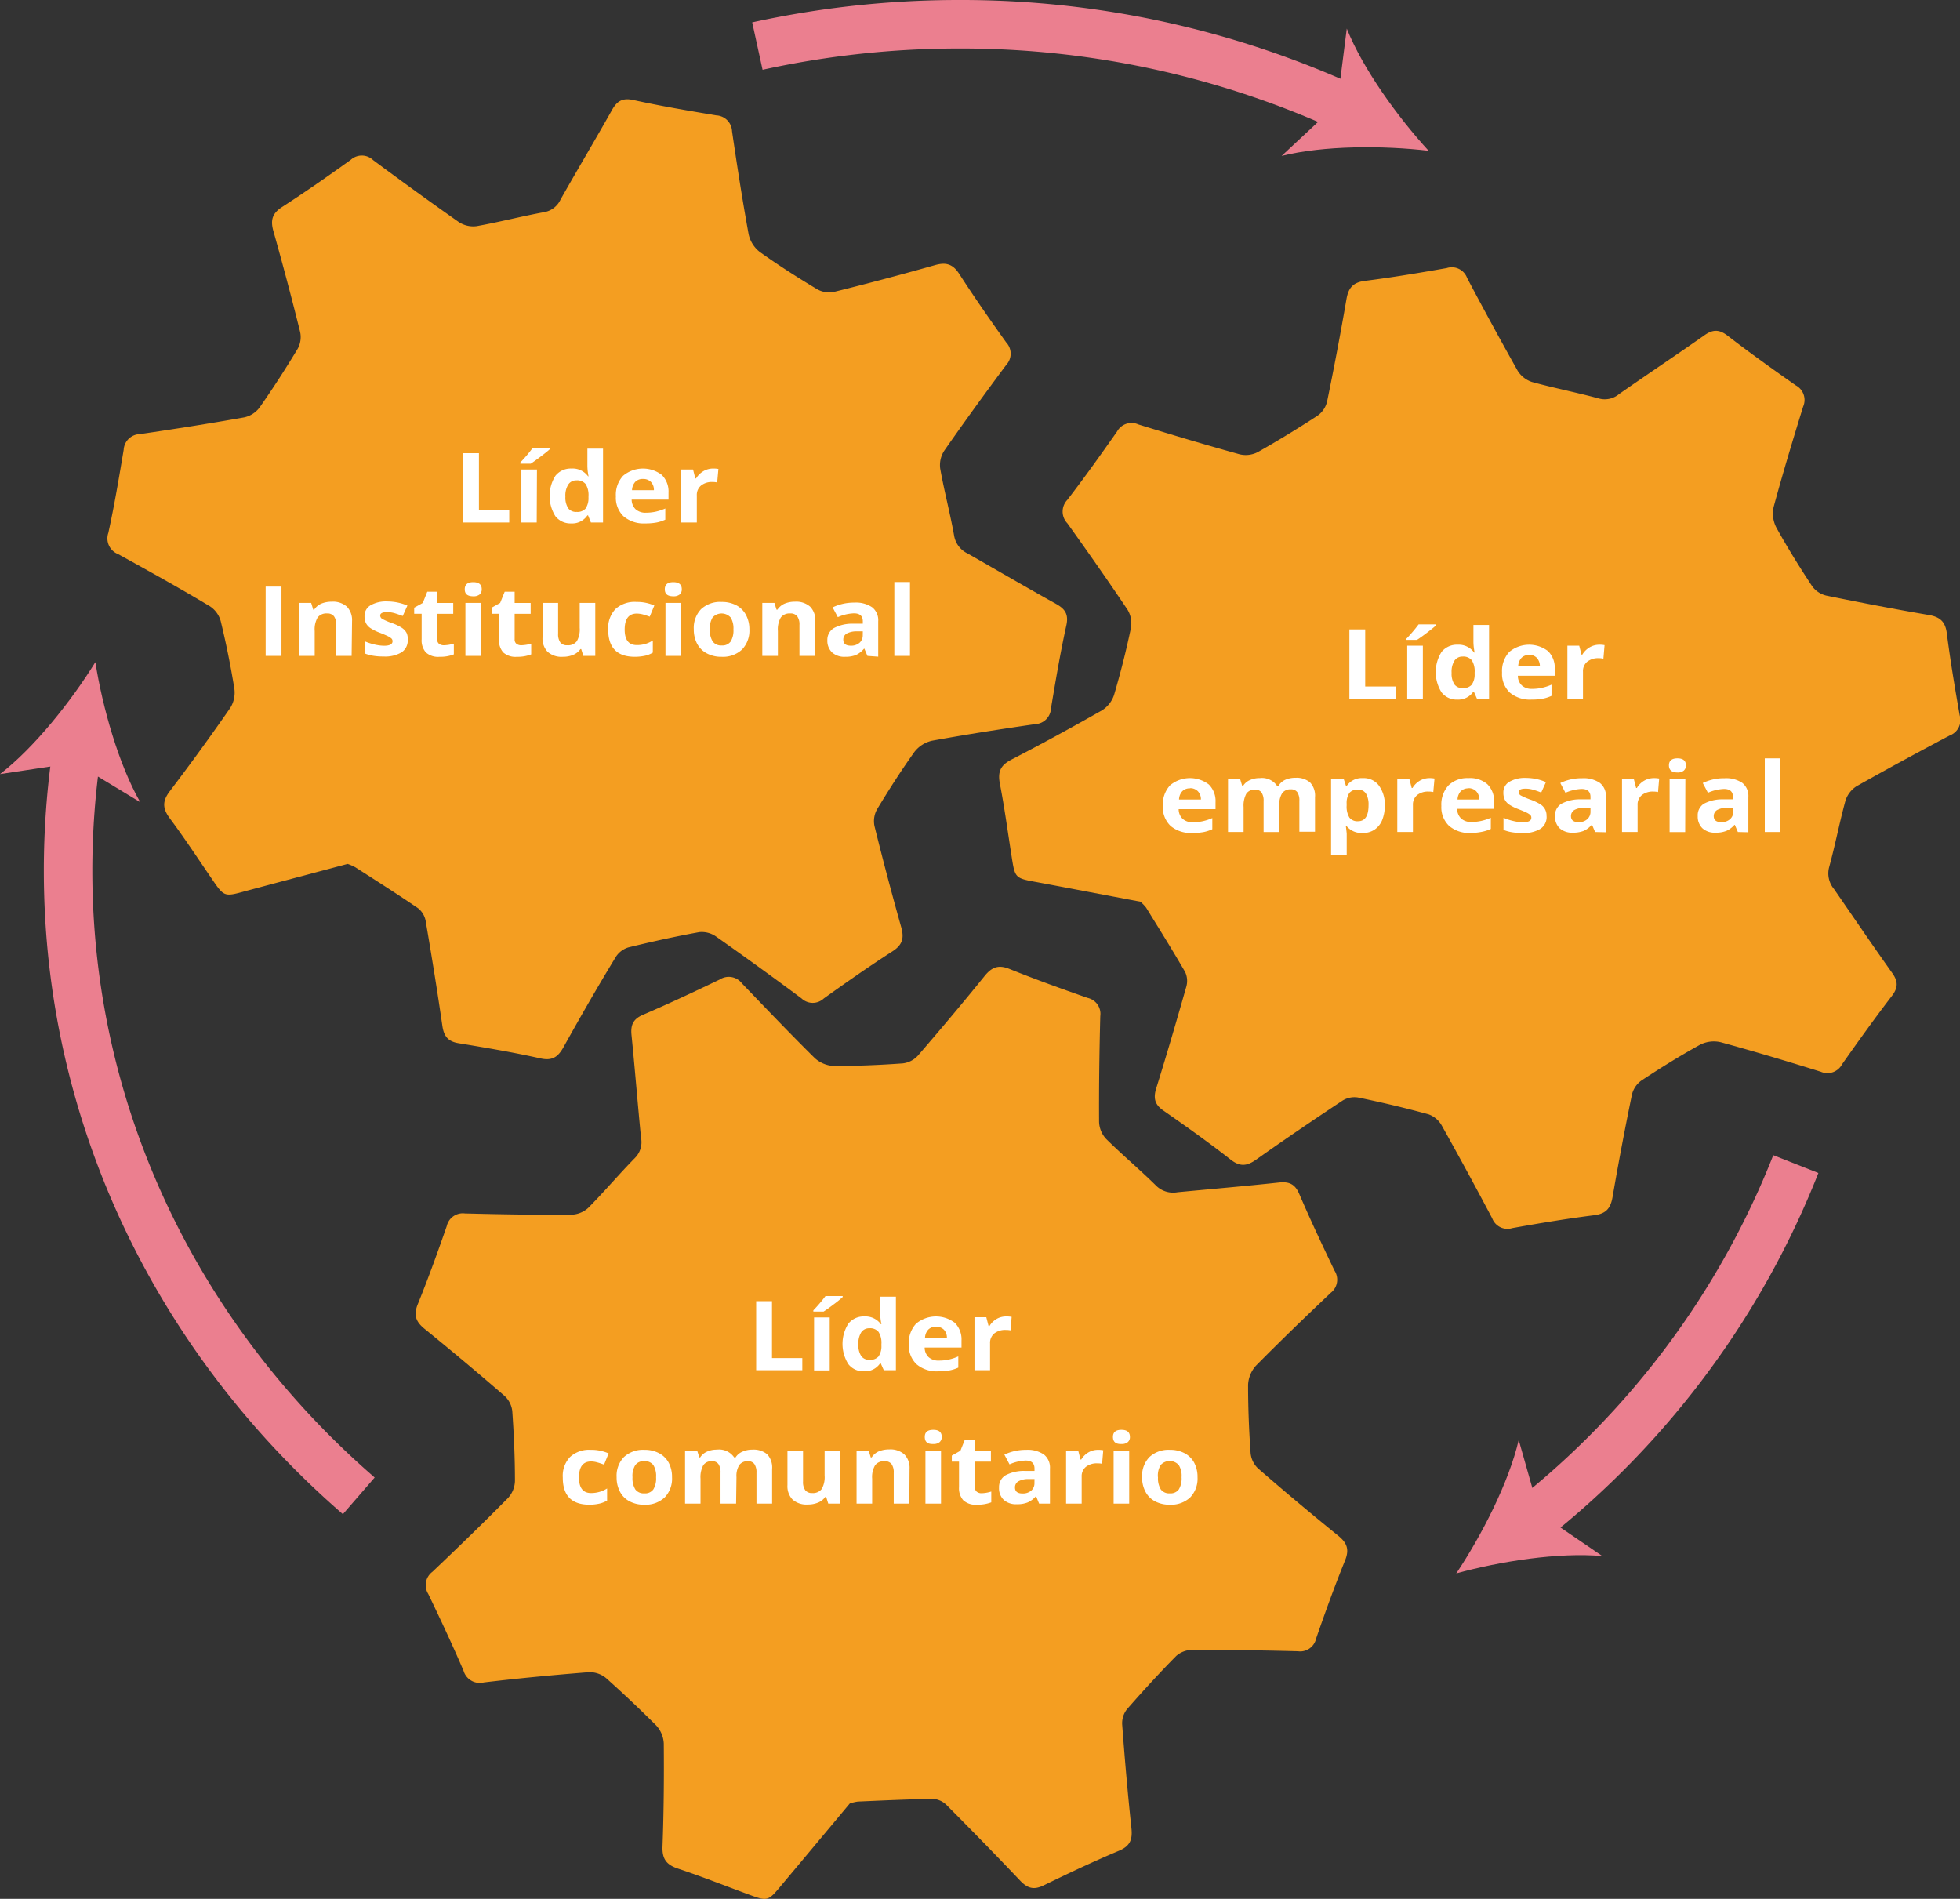 <svg xmlns="http://www.w3.org/2000/svg" viewBox="0 0 323.3 313.19"><rect x="0" y="0" width="323.3" height="313.19" fill="#333333" stroke="none"/><defs><style>.cls-1{fill:#f49e21;}.cls-2{isolation:isolate;}.cls-3{fill:#fff;}.cls-4{fill:none;stroke:#eb7f8f;stroke-miterlimit:10;stroke-width:8px;}.cls-5{fill:#eb7f8f;}</style></defs><g id="Capa_2" data-name="Capa 2"><g id="CONTENIDO"><path class="cls-1" d="M188.1,148.72c-5.91-1.11-11.47-2.18-17-3.21-3.67-.67-3.67-.65-4.23-4.23-.63-4-1.17-8.05-1.94-12-.38-2,.09-3.05,1.91-4,5-2.59,10-5.31,14.93-8.12a4.72,4.72,0,0,0,2-2.56c1.06-3.61,2-7.28,2.77-11a4.35,4.35,0,0,0-.53-3c-3.23-4.82-6.57-9.57-9.95-14.29a2.79,2.79,0,0,1,0-3.87c2.83-3.68,5.53-7.47,8.2-11.27A2.72,2.72,0,0,1,187.76,70c5.55,1.72,11.12,3.38,16.72,4.93a4.34,4.34,0,0,0,3-.37c3.35-1.89,6.64-3.91,9.85-6a4,4,0,0,0,1.57-2.32q1.74-8.43,3.2-16.91c.32-1.85,1.08-2.74,3-3,4.54-.57,9-1.32,13.55-2.12A2.69,2.69,0,0,1,242,45.85q4.07,7.71,8.34,15.31A4.42,4.42,0,0,0,252.68,63c3.64,1,7.36,1.72,11,2.71a3.66,3.66,0,0,0,3.39-.72c4.64-3.24,9.36-6.38,14-9.64,1.38-1,2.44-1.1,3.87,0,3.68,2.84,7.46,5.54,11.27,8.21a2.73,2.73,0,0,1,1.22,3.5c-1.7,5.48-3.36,11-4.86,16.52A5,5,0,0,0,293,87c1.82,3.3,3.82,6.51,5.9,9.67a4.07,4.07,0,0,0,2.32,1.56c5.61,1.15,11.25,2.23,16.9,3.2,1.86.31,2.75,1.08,3,3,.58,4.54,1.33,9,2.13,13.56a2.69,2.69,0,0,1-1.64,3.31q-7.71,4.07-15.31,8.34a4.42,4.42,0,0,0-1.88,2.37c-1,3.64-1.7,7.36-2.7,11a4,4,0,0,0,.78,3.6c3.18,4.6,6.32,9.23,9.56,13.79,1,1.37,1.11,2.43,0,3.87-2.83,3.68-5.53,7.46-8.21,11.26a2.73,2.73,0,0,1-3.5,1.24c-5.48-1.71-11-3.36-16.51-4.87a5,5,0,0,0-3.41.41c-3.3,1.82-6.52,3.82-9.67,5.9a4,4,0,0,0-1.57,2.31q-1.74,8.43-3.2,16.91c-.32,1.85-1.06,2.75-3,3-4.53.57-9.05,1.32-13.55,2.13a2.69,2.69,0,0,1-3.31-1.63q-4.07-7.71-8.33-15.32a4.08,4.08,0,0,0-2.16-1.82q-5.79-1.58-11.66-2.78a3.72,3.72,0,0,0-2.55.53c-4.78,3.17-9.53,6.39-14.21,9.71-1.52,1.08-2.66,1.24-4.24,0-3.6-2.82-7.33-5.47-11.08-8.08-1.46-1-1.68-2.09-1.17-3.71,1.73-5.55,3.36-11.13,4.95-16.72a3.46,3.46,0,0,0-.19-2.42c-2.07-3.59-4.27-7.1-6.44-10.62A6.93,6.93,0,0,0,188.1,148.72Z"/><g class="cls-2"><path class="cls-3" d="M222.58,115.23V103.81h2.61v9.42h5v2Z"/><path class="cls-3" d="M232,105.54v-.21a24.52,24.52,0,0,0,2-2.35h2.88v.16c-.29.27-.79.67-1.49,1.21s-1.26.93-1.66,1.19Zm2.7,9.69h-2.58V106.5h2.58Z"/><path class="cls-3" d="M240.39,115.39a3.14,3.14,0,0,1-2.61-1.2,6.26,6.26,0,0,1,0-6.66,3.24,3.24,0,0,1,2.66-1.19,3.13,3.13,0,0,1,2.71,1.28h.09a9,9,0,0,1-.2-1.75v-2.79h2.58v12.15h-2l-.5-1.13h-.11A3,3,0,0,1,240.39,115.39Zm.9-1.9a1.84,1.84,0,0,0,1.45-.53,2.91,2.91,0,0,0,.5-1.8v-.26a3.39,3.39,0,0,0-.47-2,1.81,1.81,0,0,0-1.52-.61,1.56,1.56,0,0,0-1.34.68,3.44,3.44,0,0,0-.47,2,3.24,3.24,0,0,0,.48,1.94A1.61,1.61,0,0,0,241.29,113.49Z"/><path class="cls-3" d="M252.6,115.39a5.14,5.14,0,0,1-3.56-1.16,4.26,4.26,0,0,1-1.28-3.3,4.65,4.65,0,0,1,1.19-3.4,5.12,5.12,0,0,1,6.39-.14,3.81,3.81,0,0,1,1.11,2.91v1.16h-6.08a2.19,2.19,0,0,0,.65,1.59,2.38,2.38,0,0,0,1.7.57,7.5,7.5,0,0,0,1.61-.17,8.4,8.4,0,0,0,1.59-.52v1.84a6.16,6.16,0,0,1-1.45.47A9.88,9.88,0,0,1,252.6,115.39Zm-.36-7.36a1.69,1.69,0,0,0-1.28.48,2.11,2.11,0,0,0-.53,1.36H254a2,2,0,0,0-.5-1.36A1.75,1.75,0,0,0,252.24,108Z"/><path class="cls-3" d="M263.8,106.34a4.24,4.24,0,0,1,.87.07l-.19,2.23a3.28,3.28,0,0,0-.76-.08,2.88,2.88,0,0,0-1.92.59,2,2,0,0,0-.69,1.64v4.44h-2.57V106.5h1.95l.38,1.47H261a3.48,3.48,0,0,1,1.19-1.19A3.18,3.18,0,0,1,263.8,106.34Z"/><path class="cls-3" d="M196.65,137.39a5.15,5.15,0,0,1-3.56-1.16,4.26,4.26,0,0,1-1.28-3.3,4.65,4.65,0,0,1,1.19-3.4,5.12,5.12,0,0,1,6.39-.14,3.81,3.81,0,0,1,1.11,2.91v1.16h-6.08a2.19,2.19,0,0,0,.65,1.59,2.38,2.38,0,0,0,1.7.57,7.5,7.5,0,0,0,1.61-.17,8.4,8.4,0,0,0,1.59-.52v1.84a6.23,6.23,0,0,1-1.44.47A10.07,10.07,0,0,1,196.65,137.39Zm-.36-7.36a1.7,1.7,0,0,0-1.28.48,2.11,2.11,0,0,0-.53,1.36h3.61a1.9,1.9,0,0,0-.5-1.36A1.75,1.75,0,0,0,196.29,130Z"/><path class="cls-3" d="M211,137.23h-2.57v-5.1a2.42,2.42,0,0,0-.34-1.42,1.25,1.25,0,0,0-1.07-.47,1.62,1.62,0,0,0-1.44.67,4.13,4.13,0,0,0-.45,2.21v4.11h-2.57V128.5h2l.34,1.12h.15a2.46,2.46,0,0,1,1.09-.94,3.77,3.77,0,0,1,1.65-.34,3,3,0,0,1,2.86,1.28h.23a2.56,2.56,0,0,1,1.12-1,4,4,0,0,1,1.67-.33,3.44,3.44,0,0,1,2.42.76,3.17,3.17,0,0,1,.82,2.44v5.69h-2.58v-5.1a2.42,2.42,0,0,0-.34-1.42,1.25,1.25,0,0,0-1.07-.47,1.66,1.66,0,0,0-1.42.63,3.31,3.31,0,0,0-.47,2Z"/><path class="cls-3" d="M224.73,137.39a3.19,3.19,0,0,1-2.6-1.12H222c.09.73.14,1.15.14,1.27v3.54h-2.58V128.5h2.09l.37,1.13h.12a3,3,0,0,1,2.67-1.29,3.13,3.13,0,0,1,2.61,1.19,5.23,5.23,0,0,1,1,3.32,6.24,6.24,0,0,1-.44,2.43,3.45,3.45,0,0,1-1.27,1.57A3.38,3.38,0,0,1,224.73,137.39Zm-.76-7.15a1.69,1.69,0,0,0-1.39.54,3,3,0,0,0-.45,1.8v.26a3.47,3.47,0,0,0,.45,2,1.64,1.64,0,0,0,1.43.61c1.15,0,1.73-.88,1.73-2.64a3.56,3.56,0,0,0-.43-1.93A1.49,1.49,0,0,0,224,130.24Z"/><path class="cls-3" d="M235.75,128.34a4.37,4.37,0,0,1,.87.07l-.2,2.23a3.28,3.28,0,0,0-.76-.08,2.88,2.88,0,0,0-1.92.59,2.06,2.06,0,0,0-.68,1.64v4.44h-2.58V128.5h2l.38,1.47h.13a3.45,3.45,0,0,1,1.18-1.19A3.19,3.19,0,0,1,235.75,128.34Z"/><path class="cls-3" d="M242.59,137.39a5.11,5.11,0,0,1-3.55-1.16,4.23,4.23,0,0,1-1.29-3.3,4.65,4.65,0,0,1,1.19-3.4,4.43,4.43,0,0,1,3.28-1.19,4.35,4.35,0,0,1,3.11,1,3.81,3.81,0,0,1,1.11,2.91v1.16h-6.08a2.19,2.19,0,0,0,.65,1.59,2.38,2.38,0,0,0,1.7.57,7.5,7.5,0,0,0,1.61-.17,8.4,8.4,0,0,0,1.59-.52v1.84a6.23,6.23,0,0,1-1.44.47A10,10,0,0,1,242.59,137.39Zm-.36-7.36a1.7,1.7,0,0,0-1.28.48,2.11,2.11,0,0,0-.53,1.36H244a1.9,1.9,0,0,0-.5-1.36A1.75,1.75,0,0,0,242.23,130Z"/><path class="cls-3" d="M255.11,134.64a2.32,2.32,0,0,1-1,2.05,5.25,5.25,0,0,1-3,.7,9.89,9.89,0,0,1-1.76-.13,6.39,6.39,0,0,1-1.35-.38v-2a8.94,8.94,0,0,0,1.61.53,7.09,7.09,0,0,0,1.58.21c.94,0,1.4-.25,1.4-.75a.62.62,0,0,0-.18-.46,2.87,2.87,0,0,0-.64-.4c-.31-.15-.71-.32-1.22-.52a7.93,7.93,0,0,1-1.6-.78,2.28,2.28,0,0,1-.74-.82,2.62,2.62,0,0,1-.23-1.15,2,2,0,0,1,1-1.8,5.09,5.09,0,0,1,2.77-.63A8.31,8.31,0,0,1,255,129l-.78,1.72c-.47-.19-.91-.34-1.32-.46a4.46,4.46,0,0,0-1.26-.18q-1.14,0-1.14.57a.68.68,0,0,0,.37.56,11.76,11.76,0,0,0,1.61.69,8.9,8.9,0,0,1,1.62.77,2.17,2.17,0,0,1,1,1.95Z"/><path class="cls-3" d="M263.11,137.23l-.5-1.18h-.07a3.89,3.89,0,0,1-1.33,1,4.77,4.77,0,0,1-1.8.29,3.06,3.06,0,0,1-2.14-.72,2.64,2.64,0,0,1-.77-2,2.24,2.24,0,0,1,1.05-2.05,6.47,6.47,0,0,1,3.16-.73l1.64,0v-.39q0-1.32-1.47-1.32a7.19,7.19,0,0,0-2.66.63l-.85-1.61a8.13,8.13,0,0,1,3.61-.79,4.74,4.74,0,0,1,2.91.77,2.7,2.7,0,0,1,1,2.32v5.82Zm-.76-4-1,0a3.38,3.38,0,0,0-1.67.37,1.17,1.17,0,0,0-.55,1c0,.67.42,1,1.25,1a2,2,0,0,0,1.43-.48,1.61,1.61,0,0,0,.54-1.26Z"/><path class="cls-3" d="M272.81,128.34a4.24,4.24,0,0,1,.87.07l-.19,2.23a3.28,3.28,0,0,0-.76-.08,2.88,2.88,0,0,0-1.92.59,2,2,0,0,0-.69,1.64v4.44h-2.57V128.5h1.95l.38,1.47H270a3.36,3.36,0,0,1,1.18-1.19A3.18,3.18,0,0,1,272.81,128.34Z"/><path class="cls-3" d="M275.29,126.24c0-.77.46-1.16,1.4-1.16s1.4.39,1.4,1.16a1.09,1.09,0,0,1-.35.86,1.55,1.55,0,0,1-1.05.31C275.75,127.41,275.29,127,275.29,126.24Zm2.68,11H275.4V128.5H278Z"/><path class="cls-3" d="M286.66,137.23l-.5-1.18h-.07a3.82,3.82,0,0,1-1.34,1,4.68,4.68,0,0,1-1.79.29,3,3,0,0,1-2.14-.72,2.65,2.65,0,0,1-.78-2,2.26,2.26,0,0,1,1-2.05,6.52,6.52,0,0,1,3.17-.73l1.64,0v-.39q0-1.32-1.47-1.32a7.14,7.14,0,0,0-2.66.63l-.85-1.61a8.1,8.1,0,0,1,3.61-.79,4.76,4.76,0,0,1,2.91.77,2.73,2.73,0,0,1,1,2.32v5.82Zm-.76-4-1,0a3.38,3.38,0,0,0-1.67.37,1.17,1.17,0,0,0-.55,1c0,.67.42,1,1.25,1a2.06,2.06,0,0,0,1.43-.48,1.61,1.61,0,0,0,.54-1.26Z"/><path class="cls-3" d="M293.67,137.23H291.1V125.08h2.57Z"/></g><path class="cls-1" d="M57.34,142.49c-5.82,1.55-11.29,3-16.76,4.46-3.6,1-3.59,1-5.64-2-2.3-3.35-4.53-6.76-6.95-10-1.18-1.61-1.23-2.8,0-4.43q5.14-6.76,10-13.77a4.75,4.75,0,0,0,.67-3.15q-.9-5.59-2.24-11.1A4.28,4.28,0,0,0,34.63,100c-5-3-10.05-5.8-15.13-8.6a2.78,2.78,0,0,1-1.63-3.51c1-4.54,1.76-9.12,2.53-13.7a2.74,2.74,0,0,1,2.67-2.59c5.75-.84,11.49-1.74,17.21-2.76a4.32,4.32,0,0,0,2.53-1.62c2.21-3.15,4.3-6.39,6.29-9.69a4,4,0,0,0,.41-2.77q-2.07-8.34-4.41-16.63c-.51-1.81-.21-2.94,1.45-4,3.84-2.48,7.59-5.1,11.31-7.77a2.7,2.7,0,0,1,3.69.05q7,5.2,14.13,10.22a4.34,4.34,0,0,0,2.95.67c3.71-.66,7.38-1.62,11.09-2.3a3.66,3.66,0,0,0,2.75-2.11c2.79-4.93,5.69-9.79,8.47-14.73.82-1.47,1.72-2.05,3.49-1.67,4.54,1,9.12,1.77,13.7,2.54a2.73,2.73,0,0,1,2.62,2.63c.83,5.68,1.71,11.35,2.74,17a5.09,5.09,0,0,0,1.84,2.9c3.07,2.19,6.26,4.23,9.5,6.17a4,4,0,0,0,2.76.41q8.35-2.07,16.63-4.41c1.81-.51,2.94-.2,4,1.44,2.48,3.84,5.1,7.6,7.76,11.32a2.7,2.7,0,0,1,0,3.69c-3.47,4.66-6.89,9.36-10.21,14.13a4.35,4.35,0,0,0-.68,3c.66,3.71,1.64,7.37,2.3,11.09a4,4,0,0,0,2.26,2.91c4.86,2.78,9.69,5.59,14.57,8.31,1.47.82,2.06,1.71,1.68,3.49-1,4.54-1.77,9.12-2.54,13.7a2.73,2.73,0,0,1-2.62,2.63c-5.68.82-11.35,1.7-17,2.73a5.09,5.09,0,0,0-2.9,1.84c-2.19,3.07-4.23,6.26-6.18,9.49a4,4,0,0,0-.41,2.77q2.07,8.35,4.4,16.64c.51,1.8.23,2.93-1.44,4-3.84,2.47-7.59,5.1-11.31,7.76a2.68,2.68,0,0,1-3.69,0q-7-5.21-14.12-10.22a4.1,4.1,0,0,0-2.74-.71c-3.92.71-7.83,1.57-11.71,2.52a3.74,3.74,0,0,0-2.07,1.58c-3,4.92-5.84,9.88-8.63,14.89-.91,1.63-1.87,2.27-3.82,1.83-4.47-1-9-1.76-13.49-2.5-1.75-.29-2.41-1.16-2.66-2.85-.83-5.75-1.76-11.49-2.74-17.21A3.48,3.48,0,0,0,69,149.83c-3.42-2.34-6.92-4.56-10.4-6.79A8,8,0,0,0,57.34,142.49Z"/><path class="cls-1" d="M140.17,297.46c-3.86,4.62-7.51,9-11.13,13.31-2.38,2.87-2.36,2.88-5.75,1.62-3.82-1.41-7.6-2.91-11.46-4.19-1.89-.63-2.62-1.58-2.55-3.62.21-5.66.26-11.33.21-17a4.69,4.69,0,0,0-1.26-3q-4-4-8.23-7.78a4.27,4.27,0,0,0-2.85-1c-5.79.46-11.57,1-17.33,1.69a2.79,2.79,0,0,1-3.36-1.93c-1.83-4.27-3.81-8.48-5.82-12.66a2.74,2.74,0,0,1,.68-3.65c4.22-4,8.4-8.05,12.48-12.18a4.33,4.33,0,0,0,1.14-2.78c0-3.85-.17-7.7-.44-11.54a4,4,0,0,0-1.26-2.5q-6.51-5.64-13.19-11.06c-1.46-1.18-1.87-2.27-1.13-4.1,1.72-4.24,3.27-8.54,4.77-12.86a2.71,2.71,0,0,1,3-2.09c5.81.15,11.62.24,17.44.21A4.37,4.37,0,0,0,97,199.25c2.66-2.68,5.1-5.58,7.74-8.27a3.67,3.67,0,0,0,1-3.31c-.56-5.63-1-11.28-1.57-16.92-.17-1.68.24-2.67,1.9-3.38,4.27-1.83,8.47-3.81,12.66-5.82a2.74,2.74,0,0,1,3.66.65c4,4.16,7.93,8.29,12,12.31a5.06,5.06,0,0,0,3.18,1.31c3.77,0,7.55-.16,11.32-.43a4,4,0,0,0,2.49-1.25c3.75-4.34,7.45-8.73,11.05-13.19,1.19-1.46,2.29-1.87,4.1-1.13,4.24,1.71,8.55,3.26,12.87,4.77a2.69,2.69,0,0,1,2.09,3c-.15,5.81-.23,11.63-.2,17.44a4.34,4.34,0,0,0,1.14,2.79c2.68,2.66,5.59,5.09,8.27,7.74a4,4,0,0,0,3.53,1.08c5.57-.53,11.14-1,16.7-1.6,1.67-.18,2.67.21,3.38,1.88,1.83,4.27,3.81,8.47,5.82,12.66a2.74,2.74,0,0,1-.63,3.66c-4.17,3.95-8.3,7.93-12.32,12a5.06,5.06,0,0,0-1.31,3.17c0,3.78.15,7.56.42,11.32a4,4,0,0,0,1.26,2.5q6.49,5.64,13.18,11.06c1.46,1.18,1.88,2.27,1.13,4.1-1.72,4.24-3.27,8.54-4.77,12.87a2.69,2.69,0,0,1-3,2.09q-8.72-.23-17.44-.22a4,4,0,0,0-2.64,1c-2.8,2.84-5.5,5.79-8.13,8.8a3.74,3.74,0,0,0-.78,2.49c.43,5.72.92,11.44,1.53,17.14.19,1.86-.22,2.93-2.07,3.7-4.21,1.77-8.35,3.73-12.46,5.73-1.6.77-2.64.44-3.82-.8-4-4.22-8.06-8.37-12.16-12.49a3.47,3.47,0,0,0-2.2-1c-4.14.06-8.28.26-12.42.44A7.07,7.07,0,0,0,140.17,297.46Z"/><g class="cls-2"><path class="cls-3" d="M76.4,86.18V74.75H79v9.43h5v2Z"/><path class="cls-3" d="M85.83,76.48v-.21a21.8,21.8,0,0,0,2-2.35H90.7v.16c-.29.27-.79.67-1.5,1.21s-1.26.93-1.66,1.19Zm2.7,9.7H86V77.44h2.57Z"/><path class="cls-3" d="M94.22,86.33a3.16,3.16,0,0,1-2.61-1.19,6.28,6.28,0,0,1,0-6.66,3.23,3.23,0,0,1,2.66-1.2A3.14,3.14,0,0,1,97,78.56h.08a8.94,8.94,0,0,1-.19-1.74V74h2.58V86.18h-2L97,85h-.11A3,3,0,0,1,94.22,86.33Zm.9-1.9a1.8,1.8,0,0,0,1.45-.53,3,3,0,0,0,.5-1.8v-.26a3.39,3.39,0,0,0-.47-2,1.81,1.81,0,0,0-1.52-.61,1.55,1.55,0,0,0-1.34.68,3.38,3.38,0,0,0-.48,2,3.24,3.24,0,0,0,.48,1.94A1.61,1.61,0,0,0,95.12,84.43Z"/><path class="cls-3" d="M106.43,86.33a5.12,5.12,0,0,1-3.56-1.16,4.22,4.22,0,0,1-1.28-3.3,4.62,4.62,0,0,1,1.18-3.39,5.11,5.11,0,0,1,6.39-.15,3.84,3.84,0,0,1,1.11,2.92V82.4h-6.08a2.24,2.24,0,0,0,.65,1.59,2.42,2.42,0,0,0,1.71.57,7.64,7.64,0,0,0,1.61-.17,8.56,8.56,0,0,0,1.58-.52v1.84a6.23,6.23,0,0,1-1.44.47A9.88,9.88,0,0,1,106.43,86.33ZM106.07,79a1.71,1.71,0,0,0-1.29.48,2.17,2.17,0,0,0-.53,1.37h3.61a1.87,1.87,0,0,0-.5-1.37A1.74,1.74,0,0,0,106.07,79Z"/><path class="cls-3" d="M117.63,77.28a4.24,4.24,0,0,1,.87.07l-.2,2.23a3.19,3.19,0,0,0-.75-.08,2.84,2.84,0,0,0-1.92.59,2,2,0,0,0-.69,1.64v4.45h-2.57V77.44h1.95l.37,1.47h.13A3.36,3.36,0,0,1,116,77.73,3.07,3.07,0,0,1,117.63,77.28Z"/><path class="cls-3" d="M43.82,108.18V96.75h2.61v11.43Z"/><path class="cls-3" d="M58,108.18H55.46v-5.11a2.29,2.29,0,0,0-.36-1.41,1.34,1.34,0,0,0-1.15-.48,1.8,1.8,0,0,0-1.56.67,3.91,3.91,0,0,0-.48,2.22v4.11H49.33V99.44h2l.34,1.12h.15a2.68,2.68,0,0,1,1.18-1,4.47,4.47,0,0,1,1.72-.32,3.46,3.46,0,0,1,2.5.82,3.19,3.19,0,0,1,.85,2.38Z"/><path class="cls-3" d="M67.26,105.58a2.34,2.34,0,0,1-1,2,5.31,5.31,0,0,1-3,.7,9.77,9.77,0,0,1-1.75-.13,6.32,6.32,0,0,1-1.36-.38v-2a9.5,9.5,0,0,0,1.61.53,7.1,7.1,0,0,0,1.59.21c.93,0,1.4-.25,1.4-.75a.63.63,0,0,0-.19-.46,3,3,0,0,0-.64-.4c-.3-.14-.71-.32-1.22-.52a7.8,7.8,0,0,1-1.59-.78,2.31,2.31,0,0,1-.75-.82,2.62,2.62,0,0,1-.23-1.15,2,2,0,0,1,1-1.8,5.08,5.08,0,0,1,2.76-.63,8.49,8.49,0,0,1,3.31.68l-.77,1.72c-.48-.18-.92-.34-1.33-.46a4.45,4.45,0,0,0-1.25-.18q-1.14,0-1.14.57a.67.67,0,0,0,.36.56,10.58,10.58,0,0,0,1.61.69,7.67,7.67,0,0,1,1.62.78,2.35,2.35,0,0,1,.76.82A2.46,2.46,0,0,1,67.26,105.58Z"/><path class="cls-3" d="M73.24,106.43a6.05,6.05,0,0,0,1.62-.27v1.77a6.06,6.06,0,0,1-2.36.4,3,3,0,0,1-2.25-.72,3,3,0,0,1-.7-2.17v-4.21H68.32v-1l1.42-.79.74-1.85h1.64v1.86h2.64v1.79H72.12v4.21a.88.88,0,0,0,.31.75A1.3,1.3,0,0,0,73.24,106.43Z"/><path class="cls-3" d="M76.66,97.18c0-.77.47-1.16,1.4-1.16s1.4.39,1.4,1.16a1.12,1.12,0,0,1-.35.87,1.57,1.57,0,0,1-1,.3C77.13,98.35,76.66,98,76.66,97.18Zm2.68,11H76.77V99.44h2.57Z"/><path class="cls-3" d="M86,106.43a6.05,6.05,0,0,0,1.62-.27v1.77a6.09,6.09,0,0,1-2.36.4,3,3,0,0,1-2.25-.72,3,3,0,0,1-.7-2.17v-4.21H81.09v-1l1.41-.79.75-1.85h1.64v1.86h2.64v1.79H84.89v4.21a.88.88,0,0,0,.31.75A1.28,1.28,0,0,0,86,106.43Z"/><path class="cls-3" d="M96.22,108.18l-.35-1.12h-.13a2.75,2.75,0,0,1-1.17.94,4.34,4.34,0,0,1-1.73.33,3.45,3.45,0,0,1-2.51-.82,3.17,3.17,0,0,1-.84-2.37v-5.7h2.57v5.1a2.32,2.32,0,0,0,.36,1.42,1.37,1.37,0,0,0,1.16.47,1.8,1.8,0,0,0,1.56-.66,3.93,3.93,0,0,0,.48-2.22V99.44h2.57v8.74Z"/><path class="cls-3" d="M104.72,108.33q-4.39,0-4.4-4.48a4.56,4.56,0,0,1,1.2-3.4A4.69,4.69,0,0,1,105,99.28a7,7,0,0,1,2.93.59l-.76,1.84c-.4-.15-.78-.27-1.13-.37a4.07,4.07,0,0,0-1-.14q-2,0-2,2.64c0,1.71.67,2.56,2,2.56a4.68,4.68,0,0,0,2.64-.76v2a4.18,4.18,0,0,1-1.26.51A8,8,0,0,1,104.72,108.33Z"/><path class="cls-3" d="M109.66,97.18c0-.77.47-1.16,1.4-1.16s1.4.39,1.4,1.16a1.09,1.09,0,0,1-.35.87,1.57,1.57,0,0,1-1,.3C110.13,98.35,109.66,98,109.66,97.18Zm2.69,11h-2.58V99.44h2.58Z"/><path class="cls-3" d="M123.61,103.79a4.49,4.49,0,0,1-1.21,3.34,4.61,4.61,0,0,1-3.38,1.2,5,5,0,0,1-2.4-.55A3.79,3.79,0,0,1,115,106.2a5,5,0,0,1-.56-2.41,4.47,4.47,0,0,1,1.21-3.33,4.62,4.62,0,0,1,3.39-1.18,5.1,5.1,0,0,1,2.39.54,3.84,3.84,0,0,1,1.6,1.57A5,5,0,0,1,123.61,103.79Zm-6.52,0a3.48,3.48,0,0,0,.46,2,1.69,1.69,0,0,0,1.5.67,1.66,1.66,0,0,0,1.48-.66,3.52,3.52,0,0,0,.45-2,3.41,3.41,0,0,0-.45-1.94,2,2,0,0,0-3,0A3.42,3.42,0,0,0,117.09,103.79Z"/><path class="cls-3" d="M134.44,108.18h-2.57v-5.11a2.29,2.29,0,0,0-.36-1.41,1.36,1.36,0,0,0-1.16-.48,1.8,1.8,0,0,0-1.56.67,3.91,3.91,0,0,0-.48,2.22v4.11h-2.57V99.44h2l.35,1.12h.14a2.76,2.76,0,0,1,1.19-1,4.38,4.38,0,0,1,1.71-.32,3.46,3.46,0,0,1,2.5.82,3.15,3.15,0,0,1,.85,2.38Z"/><path class="cls-3" d="M143.08,108.18l-.5-1.19h-.06a3.91,3.91,0,0,1-1.34,1.05,4.75,4.75,0,0,1-1.79.29,3,3,0,0,1-2.14-.72,2.64,2.64,0,0,1-.78-2,2.25,2.25,0,0,1,1.05-2,6.46,6.46,0,0,1,3.16-.74l1.64,0v-.39q0-1.32-1.47-1.32a7.1,7.1,0,0,0-2.65.63l-.86-1.61a8.13,8.13,0,0,1,3.61-.79,4.74,4.74,0,0,1,2.91.77,2.71,2.71,0,0,1,1,2.32v5.83Zm-.76-4.05-1,0a3.47,3.47,0,0,0-1.67.37,1.15,1.15,0,0,0-.55,1c0,.67.41,1,1.25,1a2.08,2.08,0,0,0,1.43-.48,1.62,1.62,0,0,0,.53-1.26Z"/><path class="cls-3" d="M150.1,108.18h-2.58V96h2.58Z"/></g><g class="cls-2"><path class="cls-3" d="M124.73,226V214.61h2.61V224h5v2Z"/><path class="cls-3" d="M134.16,216.33v-.21a23.33,23.33,0,0,0,2-2.35H139v.16a18.42,18.42,0,0,1-1.49,1.21c-.71.54-1.26.93-1.66,1.19Zm2.7,9.7h-2.58v-8.74h2.58Z"/><path class="cls-3" d="M142.54,226.18a3.13,3.13,0,0,1-2.61-1.19,6.26,6.26,0,0,1,0-6.66,3.22,3.22,0,0,1,2.66-1.2,3.16,3.16,0,0,1,2.71,1.28h.09a9,9,0,0,1-.2-1.74v-2.8h2.59V226h-2l-.5-1.13h-.11A3,3,0,0,1,142.54,226.18Zm.9-1.89a1.84,1.84,0,0,0,1.45-.53,2.94,2.94,0,0,0,.5-1.81v-.26a3.36,3.36,0,0,0-.47-2,1.79,1.79,0,0,0-1.52-.61,1.55,1.55,0,0,0-1.34.67,3.47,3.47,0,0,0-.47,2,3.21,3.21,0,0,0,.48,1.93A1.61,1.61,0,0,0,143.44,224.29Z"/><path class="cls-3" d="M154.75,226.18a5.09,5.09,0,0,1-3.56-1.16,4.23,4.23,0,0,1-1.28-3.3,4.62,4.62,0,0,1,1.19-3.39,5.11,5.11,0,0,1,6.39-.15,3.85,3.85,0,0,1,1.11,2.92v1.16h-6.08a2.19,2.19,0,0,0,.65,1.58,2.38,2.38,0,0,0,1.7.57,7.51,7.51,0,0,0,1.61-.16,8.47,8.47,0,0,0,1.59-.53v1.85a6.21,6.21,0,0,1-1.44.46A10.07,10.07,0,0,1,154.75,226.18Zm-.36-7.35a1.69,1.69,0,0,0-1.28.48,2.09,2.09,0,0,0-.53,1.36h3.61a1.88,1.88,0,0,0-.5-1.36A1.75,1.75,0,0,0,154.39,218.83Z"/><path class="cls-3" d="M166,217.13a4.24,4.24,0,0,1,.87.07l-.19,2.23a3.33,3.33,0,0,0-.76-.07,2.88,2.88,0,0,0-1.92.58,2,2,0,0,0-.69,1.64V226h-2.57v-8.74h1.95l.38,1.47h.13a3.33,3.33,0,0,1,1.18-1.18A3.09,3.09,0,0,1,166,217.13Z"/><path class="cls-3" d="M97.23,248.18q-4.4,0-4.4-4.47a4.53,4.53,0,0,1,1.2-3.4,4.65,4.65,0,0,1,3.43-1.18,7,7,0,0,1,2.93.59l-.75,1.85c-.41-.15-.79-.28-1.14-.37a3.68,3.68,0,0,0-1-.15q-2,0-2,2.64c0,1.71.67,2.57,2,2.57a5,5,0,0,0,1.37-.19,4.92,4.92,0,0,0,1.27-.57v2a4.42,4.42,0,0,1-1.26.5A7.29,7.29,0,0,1,97.23,248.18Z"/><path class="cls-3" d="M110.85,243.65a4.47,4.47,0,0,1-1.21,3.33,4.61,4.61,0,0,1-3.38,1.2,5,5,0,0,1-2.4-.55,3.73,3.73,0,0,1-1.59-1.58,5,5,0,0,1-.56-2.4,4.44,4.44,0,0,1,1.21-3.33,4.62,4.62,0,0,1,3.39-1.19,5,5,0,0,1,2.39.55,3.84,3.84,0,0,1,1.6,1.57A5,5,0,0,1,110.85,243.65Zm-6.52,0a3.52,3.52,0,0,0,.46,2,1.71,1.71,0,0,0,1.5.66,1.66,1.66,0,0,0,1.48-.66,3.48,3.48,0,0,0,.45-2,3.43,3.43,0,0,0-.45-2,1.73,1.73,0,0,0-1.5-.65,1.69,1.69,0,0,0-1.48.65A3.34,3.34,0,0,0,104.33,243.65Z"/><path class="cls-3" d="M121.42,248h-2.57v-5.1a2.48,2.48,0,0,0-.34-1.42,1.23,1.23,0,0,0-1.08-.47,1.58,1.58,0,0,0-1.43.67,4.1,4.1,0,0,0-.45,2.21V248H113v-8.74h2l.35,1.12h.14a2.61,2.61,0,0,1,1.1-.94,3.76,3.76,0,0,1,1.64-.34,3,3,0,0,1,2.87,1.28h.23a2.44,2.44,0,0,1,1.12-.94,3.85,3.85,0,0,1,1.66-.34,3.45,3.45,0,0,1,2.43.76,3.18,3.18,0,0,1,.82,2.44V248h-2.58v-5.1a2.4,2.4,0,0,0-.34-1.42,1.23,1.23,0,0,0-1.08-.47,1.66,1.66,0,0,0-1.41.62,3.37,3.37,0,0,0-.47,2Z"/><path class="cls-3" d="M136.62,248l-.35-1.12h-.13a2.68,2.68,0,0,1-1.17.94,4.34,4.34,0,0,1-1.73.33,3.47,3.47,0,0,1-2.51-.82,3.17,3.17,0,0,1-.84-2.37v-5.7h2.57v5.11a2.29,2.29,0,0,0,.36,1.41,1.37,1.37,0,0,0,1.16.48,1.8,1.8,0,0,0,1.56-.67,3.93,3.93,0,0,0,.48-2.22v-4.11h2.57V248Z"/><path class="cls-3" d="M150,248h-2.58v-5.1a2.32,2.32,0,0,0-.36-1.42,1.35,1.35,0,0,0-1.15-.47,1.8,1.8,0,0,0-1.56.66,3.84,3.84,0,0,0-.49,2.22V248h-2.57v-8.74h2l.34,1.12h.15a2.68,2.68,0,0,1,1.18-1,4.47,4.47,0,0,1,1.72-.32,3.47,3.47,0,0,1,2.49.82,3.17,3.17,0,0,1,.86,2.38Z"/><path class="cls-3" d="M152.54,237c0-.78.46-1.17,1.4-1.17s1.4.39,1.4,1.17a1.1,1.1,0,0,1-.35.86,1.55,1.55,0,0,1-1.05.31C153,238.21,152.54,237.82,152.54,237Zm2.68,11h-2.57v-8.74h2.57Z"/><path class="cls-3" d="M161.89,246.29a5.73,5.73,0,0,0,1.62-.28v1.78a6.3,6.3,0,0,1-2.36.39,3,3,0,0,1-2.25-.72,3,3,0,0,1-.71-2.17v-4.21H157v-1l1.42-.8.74-1.85h1.65v1.86h2.64v1.79h-2.64v4.21a.88.88,0,0,0,.31.75A1.21,1.21,0,0,0,161.89,246.29Z"/><path class="cls-3" d="M171.4,248l-.49-1.19h-.07a3.68,3.68,0,0,1-1.34,1,4.53,4.53,0,0,1-1.79.29,3,3,0,0,1-2.14-.71,2.65,2.65,0,0,1-.78-2.05,2.25,2.25,0,0,1,1.05-2,6.41,6.41,0,0,1,3.17-.73l1.63,0v-.38c0-.89-.49-1.33-1.46-1.33a7.14,7.14,0,0,0-2.66.63l-.85-1.61a8.24,8.24,0,0,1,3.61-.79,4.78,4.78,0,0,1,2.91.77,2.75,2.75,0,0,1,1,2.33V248Zm-.76-4.05-1,0a3.34,3.34,0,0,0-1.67.38,1.14,1.14,0,0,0-.55,1c0,.68.42,1,1.25,1a2.12,2.12,0,0,0,1.43-.47,1.6,1.6,0,0,0,.53-1.27Z"/><path class="cls-3" d="M181.11,239.13a4.24,4.24,0,0,1,.87.07l-.19,2.23a3.39,3.39,0,0,0-.76-.07,2.88,2.88,0,0,0-1.92.58,2,2,0,0,0-.69,1.64V248h-2.57v-8.74h2l.38,1.47h.12a3.36,3.36,0,0,1,1.19-1.18A3.07,3.07,0,0,1,181.11,239.13Z"/><path class="cls-3" d="M183.58,237c0-.78.47-1.17,1.4-1.17s1.4.39,1.4,1.17a1.07,1.07,0,0,1-.35.86,1.51,1.51,0,0,1-1.05.31C184.05,238.21,183.58,237.82,183.58,237Zm2.68,11h-2.57v-8.74h2.57Z"/><path class="cls-3" d="M197.53,243.65a4.47,4.47,0,0,1-1.21,3.33,4.61,4.61,0,0,1-3.38,1.2,5,5,0,0,1-2.4-.55,3.73,3.73,0,0,1-1.59-1.58,4.89,4.89,0,0,1-.56-2.4,4.44,4.44,0,0,1,1.21-3.33,4.62,4.62,0,0,1,3.39-1.19,5,5,0,0,1,2.39.55,3.84,3.84,0,0,1,1.6,1.57A5,5,0,0,1,197.53,243.65Zm-6.52,0a3.52,3.52,0,0,0,.46,2,1.71,1.71,0,0,0,1.5.66,1.67,1.67,0,0,0,1.48-.66,3.48,3.48,0,0,0,.45-2,3.34,3.34,0,0,0-.46-2,2,2,0,0,0-3,0A3.34,3.34,0,0,0,191,243.65Z"/></g><path class="cls-4" d="M59.18,246.72c-29.46-25.53-47.95-62.28-47.95-103.13a133.88,133.88,0,0,1,1.46-19.73"/><path class="cls-5" d="M15.73,109.21c1.17,7.42,3.83,16.86,7.4,23.1l-10.73-6.5L0,127.68C5.69,123.29,11.78,115.6,15.73,109.21Z"/><path class="cls-4" d="M296.22,192a140.29,140.29,0,0,1-43.82,58.84"/><path class="cls-5" d="M240.21,259.51c4.18-6.24,8.67-15,10.3-22l3.43,12.07,10.36,7.07C257.14,256,247.45,257.51,240.21,259.51Z"/><path class="cls-4" d="M124.93,7.6A155.43,155.43,0,0,1,158.26,4a152.92,152.92,0,0,1,64.12,13.94"/><path class="cls-5" d="M235.65,24.87c-7.46-.88-17.27-.89-24.25.85l9.17-8.56,1.58-12.44C224.82,11.39,230.57,19.34,235.65,24.87Z"/></g></g></svg>